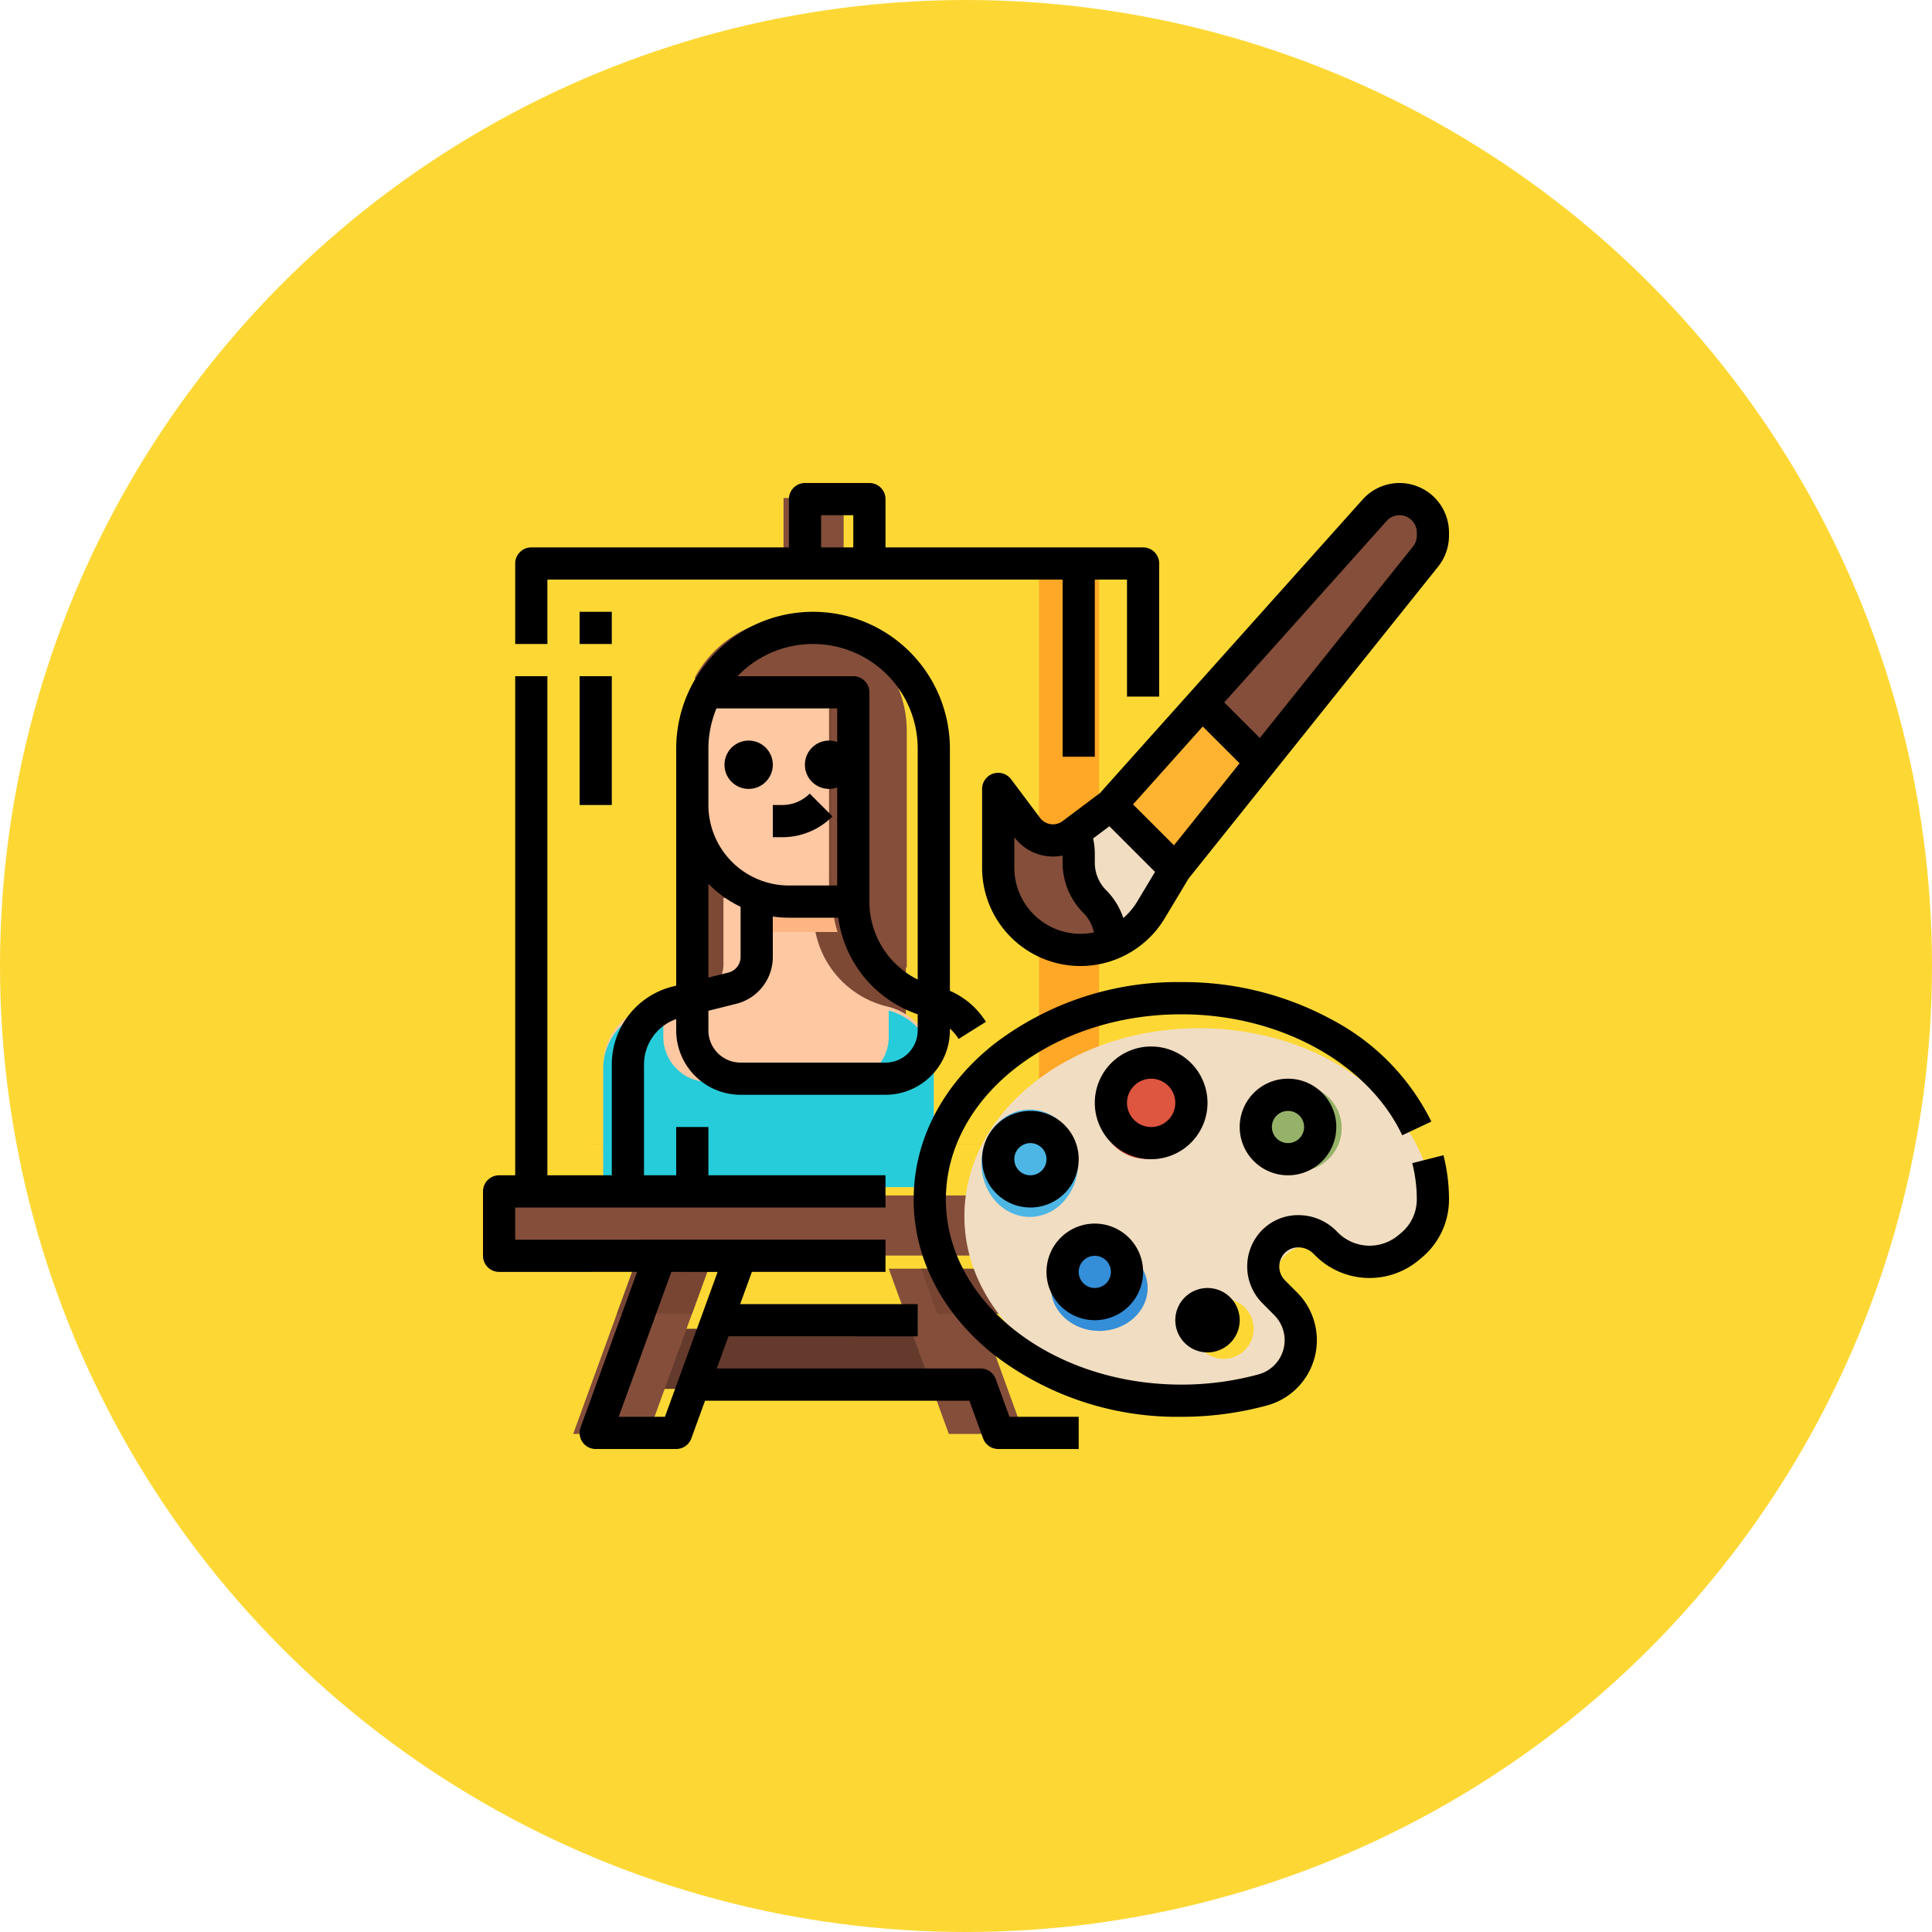<svg xmlns="http://www.w3.org/2000/svg" width="180" height="180" viewBox="0 0 180 180">
  <g id="Grupo_53581" data-name="Grupo 53581" transform="translate(-434 -4821)">
    <circle id="Elipse_3965" data-name="Elipse 3965" cx="90" cy="90" r="90" transform="translate(434 4821)" fill="#fdd835"/>
    <g id="Filled_outline" data-name="Filled outline" transform="translate(463 4850)">
      <path id="Trazado_100504" data-name="Trazado 100504" d="M72,56h47.6v54.6H72Z" transform="translate(-46.2 -33)" fill="#ffa726"/>
      <path id="Trazado_100505" data-name="Trazado 100505" d="M96,432h30.8v5.6H96Z" transform="translate(-64.421 -337.2)" fill="#633a2c"/>
      <path id="Trazado_100506" data-name="Trazado 100506" d="M40,56H87.6v54.6H40Z" transform="translate(-19.8 -33)" fill="#fdd835"/>
      <g id="Grupo_53565" data-name="Grupo 53565" transform="translate(16 17.4)">
        <path id="Trazado_100507" data-name="Trazado 100507" d="M176,24h5.6v5.6H176Z" transform="translate(-148 -24)" fill="#844e3a"/>
        <path id="Trazado_100508" data-name="Trazado 100508" d="M16,368H74.8v5.6H16Z" transform="translate(-16 -303.022)" fill="#844e3a"/>
        <path id="Trazado_100509" data-name="Trazado 100509" d="M76.6,400l-1.528,4.2L71,415.4H64l4.072-11.2L69.6,400Z" transform="translate(-55.6 -328.2)" fill="#844e3a"/>
        <path id="Trazado_100510" data-name="Trazado 100510" d="M244.6,415.4h-7l-4.072-11.2L232,400h7l1.528,4.2Z" transform="translate(-194.2 -328.2)" fill="#844e3a"/>
      </g>
      <path id="Trazado_100511" data-name="Trazado 100511" d="M88.8,400h7l-1.528,4.2h-7Z" transform="translate(-58.798 -310.8)" fill="#784533"/>
      <path id="Trazado_100512" data-name="Trazado 100512" d="M240.528,404.2h-7L232,400h7Z" transform="translate(-175.195 -310.8)" fill="#784533"/>
      <path id="Trazado_100513" data-name="Trazado 100513" d="M133,98.5v28.7H112V98.5a10.5,10.5,0,0,1,21,0Z" transform="translate(-77.6 -57.713)" fill="#7d4935"/>
      <path id="Trazado_100514" data-name="Trazado 100514" d="M110.8,231.572V242.6H80V231.572a5.6,5.6,0,0,1,4.242-5.432l4.837-1.209a2.8,2.8,0,0,0,2.121-2.716V216h8.4v1.4a8.963,8.963,0,0,0,6.794,8.7l.164.042a5.6,5.6,0,0,1,4.242,5.432Z" transform="translate(-52.8 -161.341)" fill="#fdc8a2"/>
      <path id="Trazado_100515" data-name="Trazado 100515" d="M152.848,220.2H146.8a8.378,8.378,0,0,1-2.8-.478V216h8.4v1.4A8.927,8.927,0,0,0,152.848,220.2Z" transform="translate(-103.812 -162.368)" fill="#fdb683"/>
      <path id="Trazado_100516" data-name="Trazado 100516" d="M110.8,277.771V288.8H80V277.771a5.6,5.6,0,0,1,4.242-5.432L85.6,272v2.8a4.2,4.2,0,0,0,4.2,4.2h12.6a4.2,4.2,0,0,0,4.2-4.2v-2.448a5.6,5.6,0,0,1,4.2,5.42Z" transform="translate(-52.8 -207.2)" fill="#26ccda"/>
      <path id="Trazado_100517" data-name="Trazado 100517" d="M126,120v18.2h-5.6a8.4,8.4,0,0,1-8.4-8.4v-4.9a10.434,10.434,0,0,1,1.213-4.9Z" transform="translate(-77.76 -84.14)" fill="#fdc8a2"/>
      <path id="Trazado_100518" data-name="Trazado 100518" d="M138.717,98.489v22.05a9.241,9.241,0,0,1-7-8.965V93.589H118.93a10.5,10.5,0,0,1,19.787,4.9Z" transform="translate(-83.234 -59.389)" fill="#844e3a"/>
      <path id="Trazado_100519" data-name="Trazado 100519" d="M259.875,272C247.794,272,238,279.835,238,289.5s9.794,17.5,21.875,17.5a26.835,26.835,0,0,0,7.061-.933,4.483,4.483,0,0,0,2.008-7.5l-1.048-1.048a3.094,3.094,0,0,1-.041-4.333,3.16,3.16,0,0,1,4.474.015l.16.16a5.31,5.31,0,0,0,7.154.324l.237-.2a5.2,5.2,0,0,0,1.871-3.99C281.75,279.835,271.956,272,259.875,272Zm2.275,30.8a2.8,2.8,0,1,1,2.8-2.8A2.8,2.8,0,0,1,262.15,302.8Z" transform="translate(-177.15 -205.2)" fill="#f1ddc1"/>
      <circle id="Elipse_4021" data-name="Elipse 4021" cx="4" cy="4" r="4" transform="translate(88 72.105)" fill="#96b268"/>
      <ellipse id="Elipse_4022" data-name="Elipse 4022" cx="4.5" cy="5" rx="4.5" ry="5" transform="translate(73.24 68.973)" fill="#de5540"/>
      <ellipse id="Elipse_4023" data-name="Elipse 4023" cx="4.5" cy="5" rx="4.5" ry="5" transform="translate(62.44 74.378)" fill="#4db6e4"/>
      <ellipse id="Elipse_4024" data-name="Elipse 4024" cx="4.5" cy="4" rx="4.5" ry="4" transform="translate(68.92 87)" fill="#348ed8"/>
      <path id="Trazado_100520" data-name="Trazado 100520" d="M356,26.9v.28A2.9,2.9,0,0,1,355.364,29l-14.3,17.872L333.6,56.2,328,50.6l7.933-8.867,15-16.765A2.9,2.9,0,0,1,356,26.9Z" transform="translate(-251.4 -6.6)" fill="#844e3a"/>
      <path id="Trazado_100521" data-name="Trazado 100521" d="M287.4,175l-2.117,3.528a7.136,7.136,0,0,1-2.608,2.544,7.036,7.036,0,0,1-.875.418,7.15,7.15,0,0,1-9.8-6.641V168l2.52,3.36a2.8,2.8,0,0,0,3.92.56l.182-.136L281.8,169.4Z" transform="translate(-207.282 -123.12)" fill="#f1ddc1"/>
      <path id="Trazado_100522" data-name="Trazado 100522" d="M281.8,181.179v.312a7.15,7.15,0,0,1-9.8-6.641V168l2.52,3.36a2.8,2.8,0,0,0,3.92.56l.182-.136a4.788,4.788,0,0,1,.378,1.864v.774a4.78,4.78,0,0,0,1.4,3.379A4.781,4.781,0,0,1,281.8,181.179Z" transform="translate(-207.577 -123.12)" fill="#844e3a"/>
      <path id="Trazado_100523" data-name="Trazado 100523" d="M341.067,130.464,333.6,139.8l-5.6-5.6,7.933-8.867Z" transform="translate(-252.782 -88.546)" fill="#ffb431"/>
      <path id="Trazado_100524" data-name="Trazado 100524" d="M101.39,16a4.615,4.615,0,0,0-3.435,1.536L73.481,44.889,70,47.5a1.5,1.5,0,0,1-2.1-.3l-2.7-3.6a1.5,1.5,0,0,0-2.7.9v7.339a9.161,9.161,0,0,0,17.017,4.713l2.217-3.694L104.99,23.789A4.627,4.627,0,0,0,106,20.909v-.3A4.615,4.615,0,0,0,101.39,16ZM71.661,58A6.169,6.169,0,0,1,65.5,51.839V49A4.512,4.512,0,0,0,70,50.711v.668a6.622,6.622,0,0,0,1.939,4.681,3.646,3.646,0,0,1,.979,1.81,6.157,6.157,0,0,1-1.257.13Zm5.283-2.991a6.164,6.164,0,0,1-1.289,1.521,6.65,6.65,0,0,0-1.595-2.591A3.622,3.622,0,0,1,73,51.379v-.829a6.6,6.6,0,0,0-.158-1.432l1.517-1.138,4.252,4.252Zm3.431-5.255-3.812-3.812.541-.6,5.955-6.656,3.43,3.43ZM103,20.909a1.615,1.615,0,0,1-.353,1.005L88.375,39.754l-3.312-3.312,15.128-16.907A1.61,1.61,0,0,1,103,20.61ZM22,25H70V41.5h3V25h3V35.9h3V23.5A1.5,1.5,0,0,0,77.5,22h-24V17.5A1.5,1.5,0,0,0,52,16H46a1.5,1.5,0,0,0-1.5,1.5V22h-24A1.5,1.5,0,0,0,19,23.5V31h3Zm25.5-6h3v3h-3Zm-30,70.5H30.358L25.09,103.987A1.5,1.5,0,0,0,26.5,106H34a1.5,1.5,0,0,0,1.41-.987l1.277-3.513H61.313l1.278,3.513A1.5,1.5,0,0,0,64,106h7.5v-3H65.05l-1.278-3.513a1.5,1.5,0,0,0-1.409-.987H37.778l1.091-3H56.5v-3H39.96l1.091-3H53.5v-3H19v-3H53.5v-3H37V76H34v4.5H31V70.184a4.49,4.49,0,0,1,3-4.24V67a6.007,6.007,0,0,0,6,6H53.5a6.007,6.007,0,0,0,6-6v-.169a4.514,4.514,0,0,1,.814.966L62.856,66.2A7.463,7.463,0,0,0,59.5,63.312V40.75a12.75,12.75,0,1,0-25.5,0V62.829l-.319.08A7.488,7.488,0,0,0,28,70.184V80.5H22V34H19V80.5H17.5A1.5,1.5,0,0,0,16,82v6a1.5,1.5,0,0,0,1.5,1.5Zm20.359,0L32.95,103H28.641L33.55,89.5ZM46.75,31a9.748,9.748,0,0,1,9.75,9.75V62.26A8.093,8.093,0,0,1,52,55V35.5A1.5,1.5,0,0,0,50.5,34H39.712a9.726,9.726,0,0,1,7.038-3ZM37,40.75A9.767,9.767,0,0,1,37.754,37H49v3.131a2.25,2.25,0,1,0,0,4.237V53.5H44.5A7.508,7.508,0,0,1,37,46Zm0,12.588a10.547,10.547,0,0,0,3,2.146v4.673a1.5,1.5,0,0,1-1.136,1.455L37,62.079Zm0,11.833,2.591-.648A4.493,4.493,0,0,0,43,60.158V56.391a10.527,10.527,0,0,0,1.5.109h4.6a11.085,11.085,0,0,0,7.4,9V67a3,3,0,0,1-3,3H40a3,3,0,0,1-3-3ZM28,31H25V28h3Zm-3,3h3V46H25ZM40.75,44.5A2.25,2.25,0,1,1,43,42.25,2.25,2.25,0,0,1,40.75,44.5Zm64.735,34.131A16.765,16.765,0,0,1,106,82.75a7.054,7.054,0,0,1-2.544,5.427l-.254.212a7.154,7.154,0,0,1-9.686-.439l-.171-.171a1.987,1.987,0,0,0-1.392-.563,1.753,1.753,0,0,0-1.261.527,1.823,1.823,0,0,0,.025,2.541l1.123,1.123a6.3,6.3,0,0,1-2.817,10.542A30.252,30.252,0,0,1,81.062,103a28.021,28.021,0,0,1-17.51-5.82c-4.79-3.832-7.428-8.957-7.428-14.43s2.638-10.6,7.428-14.43a28.021,28.021,0,0,1,17.51-5.82,28.983,28.983,0,0,1,14.214,3.6,21.452,21.452,0,0,1,9.08,9.394l-2.714,1.279C98.465,70.031,90.194,65.5,81.062,65.5c-12.1,0-21.937,7.738-21.937,17.25S68.966,100,81.062,100a27.243,27.243,0,0,0,7.171-.947,3.3,3.3,0,0,0,1.485-5.526L88.6,92.4a4.839,4.839,0,0,1-.064-6.744,4.731,4.731,0,0,1,3.394-1.445,4.969,4.969,0,0,1,3.541,1.442l.171.171a4.169,4.169,0,0,0,5.644.256l.254-.212A4.061,4.061,0,0,0,103,82.749a13.756,13.756,0,0,0-.423-3.38ZM80.5,94a3,3,0,1,1,3,3,3,3,0,0,1-3-3Zm6-18A4.5,4.5,0,1,0,91,71.5,4.5,4.5,0,0,0,86.5,76Zm6,0A1.5,1.5,0,1,1,91,74.5,1.5,1.5,0,0,1,92.5,76Zm-9-2.25A5.25,5.25,0,1,0,78.25,79,5.25,5.25,0,0,0,83.5,73.75Zm-7.5,0A2.25,2.25,0,1,1,78.25,76,2.25,2.25,0,0,1,76,73.75ZM71.5,79A4.5,4.5,0,1,0,67,83.5,4.5,4.5,0,0,0,71.5,79ZM67,80.5A1.5,1.5,0,1,1,68.5,79,1.5,1.5,0,0,1,67,80.5ZM73,94a4.5,4.5,0,1,0-4.5-4.5A4.5,4.5,0,0,0,73,94Zm0-6a1.5,1.5,0,1,1-1.5,1.5A1.5,1.5,0,0,1,73,88ZM43,46h.879a3.6,3.6,0,0,0,2.561-1.061l2.121,2.121A6.578,6.578,0,0,1,43.879,49H43Z" transform="translate(0 0)"/>
    </g>
  </g>
</svg>
